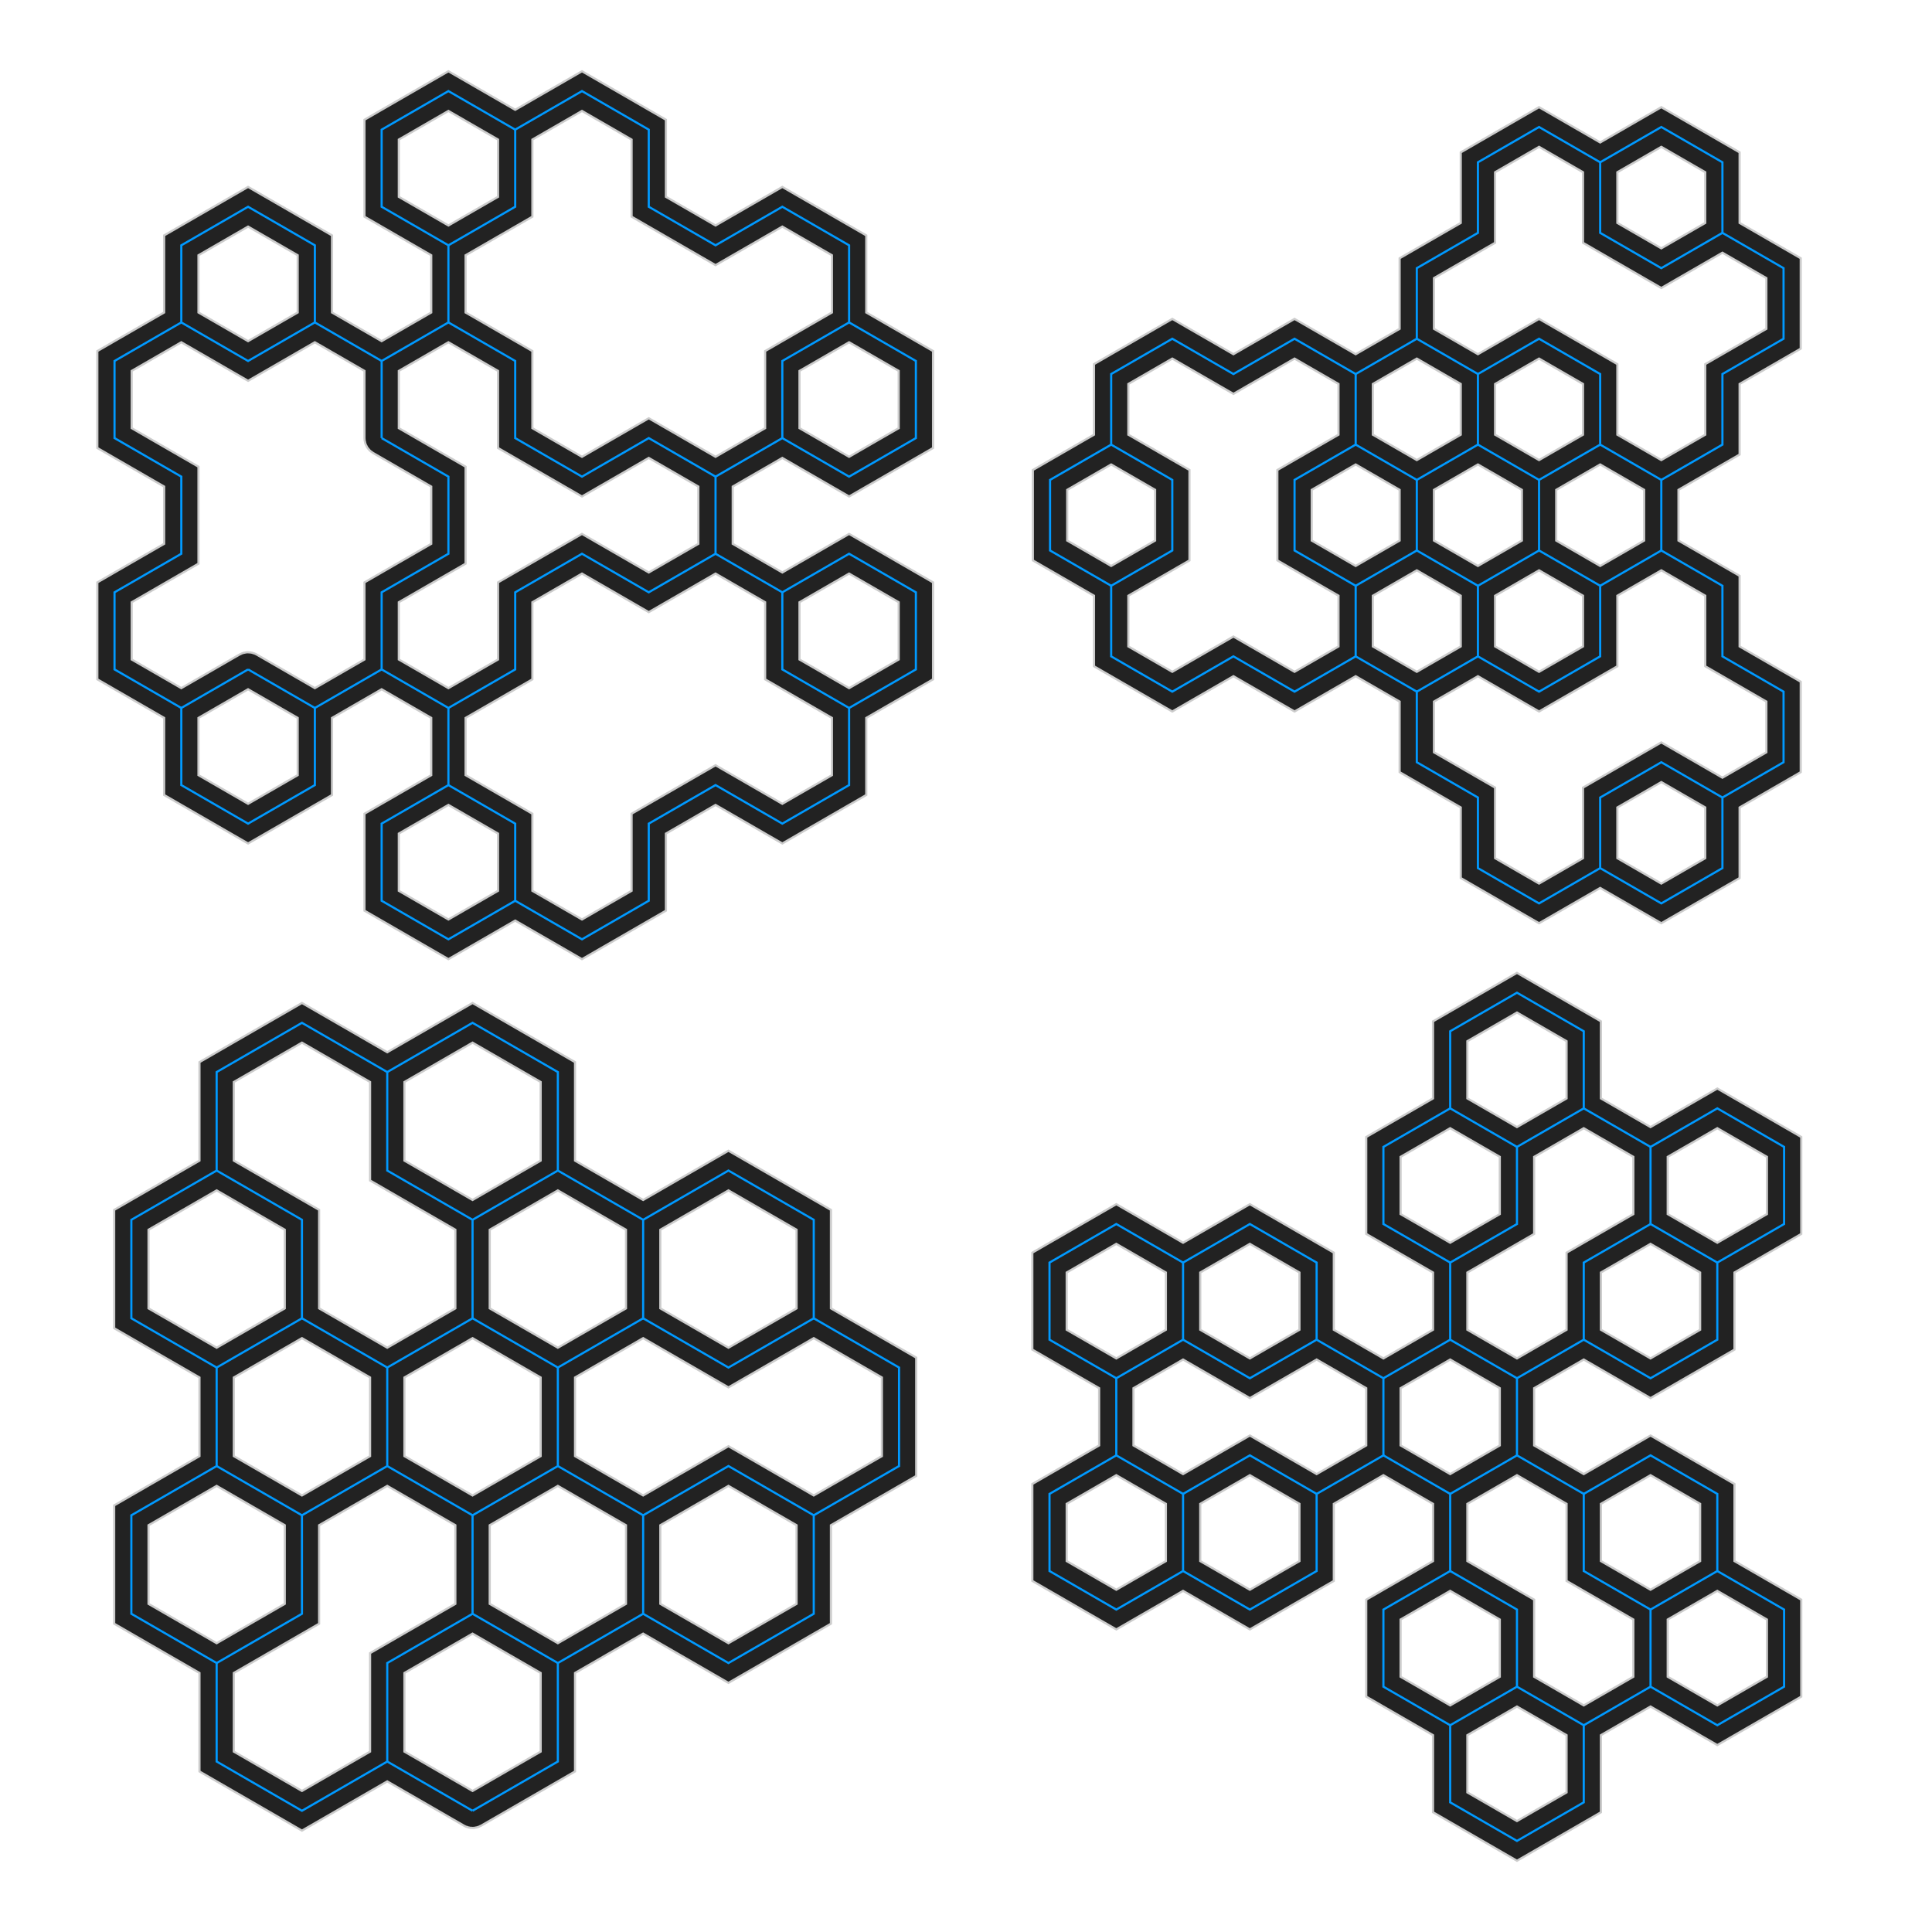 <svg version="1.1" xmlns="http://www.w3.org/2000/svg" xmlns:xlink="http://www.w3.org/1999/xlink" width="900" height="900"><defs/><g><path fill="#222222" stroke="#cccccc" paint-order="fill stroke markers" d=" M 310.217 55.776 L 310.217 91.697 L 333.326 105.039 L 364.434 87.078 L 403.543 109.657 L 403.543 145.579 L 434.651 163.539 L 434.651 208.698 L 395.543 231.277 L 364.434 213.317 L 341.326 226.658 L 341.326 253.342 L 364.434 266.683 L 395.543 248.723 L 434.651 271.302 L 434.651 316.461 L 403.543 334.421 L 403.543 370.343 L 364.434 392.922 L 333.326 374.961 L 310.217 388.303 L 310.217 424.224 L 271.109 446.803 L 240 428.843 L 208.891 446.803 L 169.783 424.224 L 169.783 379.065 L 200.891 361.105 L 200.891 334.421 L 177.783 321.08 L 154.674 334.421 L 154.674 370.343 L 115.566 392.922 L 76.457 370.343 L 76.457 334.421 L 45.349 316.461 L 45.349 271.302 L 76.457 253.342 L 76.457 226.658 L 45.349 208.698 L 45.349 163.539 L 76.457 145.579 L 76.457 109.657 L 115.566 87.078 L 154.674 109.657 L 154.674 145.579 L 177.783 158.92 L 200.891 145.579 L 200.891 118.895 L 169.783 100.935 L 169.783 55.776 L 208.891 33.197 L 240 51.157 L 271.109 33.197 Z M 185.783 388.303 L 185.783 414.986 L 208.891 428.328 L 232 414.986 L 232 388.303 L 208.891 374.961 Z M 302.217 285.159 L 271.109 267.198 L 248 280.54 L 248 316.461 L 216.891 334.421 L 216.891 361.105 L 248 379.065 L 248 414.986 L 271.109 428.328 L 294.217 414.986 L 294.217 379.065 L 333.326 356.486 L 364.434 374.447 L 387.543 361.105 L 387.543 334.421 L 356.434 316.461 L 356.434 280.54 L 333.326 267.198 Z M 92.457 334.421 L 92.457 361.105 L 115.566 374.447 L 138.674 361.105 L 138.674 334.421 L 115.566 321.08 Z M 115.566 177.395 L 84.457 159.435 L 61.349 172.777 L 61.349 199.46 L 92.457 217.421 L 92.457 262.579 L 61.349 280.54 L 61.349 307.223 L 84.457 320.565 L 111.566 304.914 L 112.145 304.67 L 112.699 304.373 L 113.061 304.284 L 113.405 304.139 L 114.027 304.046 L 114.637 303.896 L 115.01 303.899 L 115.38 303.844 L 116.005 303.908 L 116.633 303.914 L 116.994 304.009 L 117.365 304.047 L 117.955 304.264 L 118.563 304.425 L 119.079 304.677 L 119.239 304.735 L 119.336 304.802 L 119.566 304.914 L 146.674 320.565 L 169.783 307.223 L 169.783 271.302 L 200.891 253.342 L 200.891 226.658 L 173.783 211.007 L 173.282 210.628 L 172.748 210.296 L 172.49 210.027 L 172.192 209.801 L 171.801 209.31 L 171.366 208.856 L 171.182 208.531 L 170.95 208.239 L 170.692 207.666 L 170.383 207.119 L 170.285 206.759 L 170.132 206.418 L 170.025 205.799 L 169.861 205.192 L 169.821 204.619 L 169.792 204.451 L 169.801 204.334 L 169.783 204.079 L 169.783 172.777 L 146.674 159.435 Z M 185.783 172.777 L 185.783 199.46 L 216.891 217.421 L 216.891 262.579 L 185.783 280.54 L 185.783 307.223 L 208.891 320.565 L 232 307.223 L 232 271.302 L 271.109 248.723 L 302.217 266.683 L 325.326 253.342 L 325.326 226.658 L 302.217 213.317 L 271.109 231.277 L 232 208.698 L 232 172.777 L 208.891 159.435 Z M 372.434 280.54 L 372.434 307.223 L 395.543 320.565 L 418.651 307.223 L 418.651 280.54 L 395.543 267.198 Z M 248 65.013 L 248 100.935 L 216.891 118.895 L 216.891 145.579 L 248 163.539 L 248 199.46 L 271.109 212.802 L 302.217 194.841 L 333.326 212.802 L 356.434 199.46 L 356.434 163.539 L 387.543 145.579 L 387.543 118.895 L 364.434 105.553 L 333.326 123.514 L 294.217 100.935 L 294.217 65.013 L 271.109 51.672 Z M 372.434 172.777 L 372.434 199.46 L 395.543 212.802 L 418.651 199.46 L 418.651 172.777 L 395.543 159.435 Z M 92.457 118.895 L 92.457 145.579 L 115.566 158.92 L 138.674 145.579 L 138.674 118.895 L 115.566 105.553 Z M 185.783 65.013 L 185.783 91.697 L 208.891 105.039 L 232 91.697 L 232 65.013 L 208.891 51.672 Z" stroke-miterlimit="10"/><path fill="none" stroke="#0099ff" paint-order="fill stroke markers" d=" M 177.783 204.079 L 177.783 168.158 L 208.891 150.197 L 240 168.158 L 240 204.079 L 271.109 222.039 L 302.217 204.079 L 333.326 222.039 L 333.326 257.961 L 302.217 275.921 L 271.109 257.961 L 240 275.921 L 240 311.842 L 208.891 329.803 L 177.783 311.842 L 177.783 275.921 L 208.891 257.961 L 208.891 222.039 L 177.783 204.079" stroke-miterlimit="10"/><path fill="none" stroke="#0099ff" paint-order="fill stroke markers" d=" M 177.783 168.158 L 146.674 150.197 L 115.566 168.158 L 84.457 150.197 L 84.457 114.276 L 115.566 96.316 L 146.674 114.276 L 146.674 150.197" stroke-miterlimit="10"/><path fill="none" stroke="#0099ff" paint-order="fill stroke markers" d=" M 208.891 150.197 L 208.891 114.276 L 177.783 96.316 L 177.783 60.395 L 208.891 42.434 L 240 60.395 L 271.109 42.434 L 302.217 60.395 L 302.217 96.316 L 333.326 114.276 L 364.434 96.316 L 395.543 114.276 L 395.543 150.197 L 426.651 168.158 L 426.651 204.079 L 395.543 222.039 L 364.434 204.079 L 333.326 222.039" stroke-miterlimit="10"/><path fill="none" stroke="#0099ff" paint-order="fill stroke markers" d=" M 208.891 114.276 L 240 96.316 L 240 60.395" stroke-miterlimit="10"/><path fill="none" stroke="#0099ff" paint-order="fill stroke markers" d=" M 395.543 150.197 L 364.434 168.158 L 364.434 204.079" stroke-miterlimit="10"/><path fill="none" stroke="#0099ff" paint-order="fill stroke markers" d=" M 333.326 257.961 L 364.434 275.921 L 395.543 257.961 L 426.651 275.921 L 426.651 311.842 L 395.543 329.803 L 395.543 365.724 L 364.434 383.684 L 333.326 365.724 L 302.217 383.684 L 302.217 419.605 L 271.109 437.566 L 240 419.605 L 208.891 437.566 L 177.783 419.605 L 177.783 383.684 L 208.891 365.724 L 240 383.684 L 240 419.605" stroke-miterlimit="10"/><path fill="none" stroke="#0099ff" paint-order="fill stroke markers" d=" M 395.543 329.803 L 364.434 311.842 L 364.434 275.921" stroke-miterlimit="10"/><path fill="none" stroke="#0099ff" paint-order="fill stroke markers" d=" M 208.891 329.803 L 208.891 365.724" stroke-miterlimit="10"/><path fill="none" stroke="#0099ff" paint-order="fill stroke markers" d=" M 177.783 311.842 L 146.674 329.803 L 146.674 365.724 L 115.566 383.684 L 84.457 365.724 L 84.457 329.803 L 53.349 311.842 L 53.349 275.921 L 84.457 257.961 L 84.457 222.039 L 53.349 204.079 L 53.349 168.158 L 84.457 150.197" stroke-miterlimit="10"/><path fill="none" stroke="#0099ff" paint-order="fill stroke markers" d=" M 146.674 329.803 L 115.566 311.842" stroke-miterlimit="10"/><path fill="none" stroke="#0099ff" paint-order="fill stroke markers" d=" M 115.566 311.842 L 84.457 329.803" stroke-miterlimit="10"/><path fill="#222222" stroke="#cccccc" paint-order="fill stroke markers" d=" M 810.374 70.982 L 810.374 103.862 L 838.848 120.302 L 838.848 162.419 L 810.374 178.859 L 810.374 211.739 L 781.899 228.179 L 781.899 251.821 L 810.374 268.261 L 810.374 301.141 L 838.848 317.581 L 838.848 359.698 L 810.374 376.138 L 810.374 409.018 L 773.899 430.076 L 745.424 413.637 L 716.949 430.076 L 680.475 409.018 L 680.475 376.138 L 652 359.698 L 652 326.818 L 631.525 314.997 L 603.051 331.437 L 574.576 314.997 L 546.101 331.437 L 509.626 310.378 L 509.626 277.499 L 481.152 261.059 L 481.152 218.941 L 509.626 202.501 L 509.626 169.622 L 546.101 148.563 L 574.576 165.003 L 603.051 148.563 L 631.525 165.003 L 652 153.182 L 652 120.302 L 680.475 103.862 L 680.475 70.982 L 716.949 49.924 L 745.424 66.363 L 773.899 49.924 Z M 753.424 277.499 L 753.424 310.378 L 716.949 331.437 L 688.475 314.997 L 668 326.818 L 668 350.46 L 696.475 366.9 L 696.475 399.78 L 716.949 411.601 L 737.424 399.78 L 737.424 366.9 L 773.899 345.842 L 802.374 362.282 L 822.848 350.46 L 822.848 326.818 L 794.374 310.378 L 794.374 277.499 L 773.899 265.678 Z M 753.424 376.138 L 753.424 399.78 L 773.899 411.601 L 794.374 399.78 L 794.374 376.138 L 773.899 364.317 Z M 574.576 183.478 L 546.101 167.038 L 525.626 178.859 L 525.626 202.501 L 554.101 218.941 L 554.101 261.059 L 525.626 277.499 L 525.626 301.141 L 546.101 312.962 L 574.576 296.522 L 603.051 312.962 L 623.525 301.141 L 623.525 277.499 L 595.051 261.059 L 595.051 218.941 L 623.525 202.501 L 623.525 178.859 L 603.051 167.038 Z M 639.525 277.499 L 639.525 301.141 L 660 312.962 L 680.475 301.141 L 680.475 277.499 L 660 265.678 Z M 696.475 277.499 L 696.475 301.141 L 716.949 312.962 L 737.424 301.141 L 737.424 277.499 L 716.949 265.678 Z M 497.152 228.179 L 497.152 251.821 L 517.626 263.642 L 538.101 251.821 L 538.101 228.179 L 517.626 216.358 Z M 611.051 228.179 L 611.051 251.821 L 631.525 263.642 L 652 251.821 L 652 228.179 L 631.525 216.358 Z M 668 228.179 L 668 251.821 L 688.475 263.642 L 708.949 251.821 L 708.949 228.179 L 688.475 216.358 Z M 724.949 228.179 L 724.949 251.821 L 745.424 263.642 L 765.899 251.821 L 765.899 228.179 L 745.424 216.358 Z M 639.525 178.859 L 639.525 202.501 L 660 214.322 L 680.475 202.501 L 680.475 178.859 L 660 167.038 Z M 696.475 178.859 L 696.475 202.501 L 716.949 214.322 L 737.424 202.501 L 737.424 178.859 L 716.949 167.038 Z M 696.475 80.22 L 696.475 113.1 L 668 129.54 L 668 153.182 L 688.475 165.003 L 716.949 148.563 L 753.424 169.622 L 753.424 202.501 L 773.899 214.322 L 794.374 202.501 L 794.374 169.622 L 822.848 153.182 L 822.848 129.54 L 802.374 117.718 L 773.899 134.158 L 737.424 113.1 L 737.424 80.22 L 716.949 68.399 Z M 753.424 80.22 L 753.424 103.862 L 773.899 115.683 L 794.374 103.862 L 794.374 80.22 L 773.899 68.399 Z" stroke-miterlimit="10"/><path fill="none" stroke="#0099ff" paint-order="fill stroke markers" d=" M 802.374 371.519 L 802.374 404.399 L 773.899 420.839 L 745.424 404.399 L 745.424 371.519 L 773.899 355.079 L 802.374 371.519 L 830.848 355.079 L 830.848 322.199 L 802.374 305.76 L 802.374 272.88 L 773.899 256.44 L 773.899 223.56 L 745.424 207.12 L 716.949 223.56 L 716.949 256.44 L 688.475 272.88 L 660 256.44 L 631.525 272.88 L 603.051 256.44 L 603.051 223.56 L 631.525 207.12 L 660 223.56 L 688.475 207.12 L 688.475 174.24 L 716.949 157.801 L 745.424 174.24 L 745.424 207.12" stroke-miterlimit="10"/><path fill="none" stroke="#0099ff" paint-order="fill stroke markers" d=" M 688.475 207.12 L 716.949 223.56" stroke-miterlimit="10"/><path fill="none" stroke="#0099ff" paint-order="fill stroke markers" d=" M 716.949 256.44 L 745.424 272.88 L 745.424 305.76 L 716.949 322.199 L 688.475 305.76 L 688.475 272.88" stroke-miterlimit="10"/><path fill="none" stroke="#0099ff" paint-order="fill stroke markers" d=" M 745.424 272.88 L 773.899 256.44" stroke-miterlimit="10"/><path fill="none" stroke="#0099ff" paint-order="fill stroke markers" d=" M 773.899 223.56 L 802.374 207.12 L 802.374 174.24 L 830.848 157.801 L 830.848 124.921 L 802.374 108.481 L 773.899 124.921 L 745.424 108.481 L 745.424 75.601 L 716.949 59.161 L 688.475 75.601 L 688.475 108.481 L 660 124.921 L 660 157.801 L 631.525 174.24 L 603.051 157.801 L 574.576 174.24 L 546.101 157.801 L 517.626 174.24 L 517.626 207.12 L 546.101 223.56 L 546.101 256.44 L 517.626 272.88 L 517.626 305.76 L 546.101 322.199 L 574.576 305.76 L 603.051 322.199 L 631.525 305.76 L 660 322.199 L 660 355.079 L 688.475 371.519 L 688.475 404.399 L 716.949 420.839 L 745.424 404.399" stroke-miterlimit="10"/><path fill="none" stroke="#0099ff" paint-order="fill stroke markers" d=" M 745.424 75.601 L 773.899 59.161 L 802.374 75.601 L 802.374 108.481" stroke-miterlimit="10"/><path fill="none" stroke="#0099ff" paint-order="fill stroke markers" d=" M 631.525 174.24 L 631.525 207.12" stroke-miterlimit="10"/><path fill="none" stroke="#0099ff" paint-order="fill stroke markers" d=" M 660 256.44 L 660 223.56" stroke-miterlimit="10"/><path fill="none" stroke="#0099ff" paint-order="fill stroke markers" d=" M 688.475 174.24 L 660 157.801" stroke-miterlimit="10"/><path fill="none" stroke="#0099ff" paint-order="fill stroke markers" d=" M 517.626 272.88 L 489.152 256.44 L 489.152 223.56 L 517.626 207.12" stroke-miterlimit="10"/><path fill="none" stroke="#0099ff" paint-order="fill stroke markers" d=" M 660 322.199 L 688.475 305.76" stroke-miterlimit="10"/><path fill="none" stroke="#0099ff" paint-order="fill stroke markers" d=" M 631.525 272.88 L 631.525 305.76" stroke-miterlimit="10"/><path fill="#222222" stroke="#cccccc" paint-order="fill stroke markers" d=" M 180.396 490.171 L 220.132 467.23 L 267.868 494.79 L 267.868 540.673 L 299.604 558.996 L 339.34 536.055 L 387.076 563.615 L 387.076 609.498 L 426.812 632.44 L 426.812 687.56 L 387.076 710.502 L 387.076 756.385 L 339.34 783.945 L 299.604 761.004 L 267.868 779.327 L 267.868 825.21 L 224.132 850.461 L 223.553 850.705 L 222.999 851.001 L 222.636 851.09 L 222.292 851.235 L 221.671 851.328 L 221.061 851.478 L 220.687 851.475 L 220.318 851.53 L 219.693 851.467 L 219.065 851.461 L 218.704 851.365 L 218.332 851.328 L 217.743 851.111 L 217.135 850.95 L 216.619 850.698 L 216.459 850.639 L 216.362 850.573 L 216.132 850.461 L 180.396 829.829 L 140.66 852.77 L 92.924 825.21 L 92.924 779.327 L 53.188 756.385 L 53.188 701.264 L 92.924 678.323 L 92.924 641.677 L 53.188 618.736 L 53.188 563.615 L 92.924 540.673 L 92.924 494.79 L 140.66 467.23 Z M 148.66 710.502 L 148.66 756.385 L 108.924 779.327 L 108.924 815.972 L 140.66 834.295 L 172.396 815.972 L 172.396 770.089 L 212.132 747.147 L 212.132 710.502 L 180.396 692.179 Z M 188.396 779.327 L 188.396 815.972 L 220.132 834.295 L 251.868 815.972 L 251.868 779.327 L 220.132 761.004 Z M 69.188 710.502 L 69.188 747.147 L 100.924 765.47 L 132.66 747.147 L 132.66 710.502 L 100.924 692.179 Z M 228.132 710.502 L 228.132 747.147 L 259.868 765.47 L 291.604 747.147 L 291.604 710.502 L 259.868 692.179 Z M 307.604 710.502 L 307.604 747.147 L 339.34 765.47 L 371.076 747.147 L 371.076 710.502 L 339.34 692.179 Z M 108.924 641.677 L 108.924 678.323 L 140.66 696.646 L 172.396 678.323 L 172.396 641.677 L 140.66 623.354 Z M 188.396 641.677 L 188.396 678.323 L 220.132 696.646 L 251.868 678.323 L 251.868 641.677 L 220.132 623.354 Z M 339.34 646.296 L 299.604 623.354 L 267.868 641.677 L 267.868 678.323 L 299.604 696.646 L 339.34 673.704 L 379.076 696.646 L 410.812 678.323 L 410.812 641.677 L 379.076 623.354 Z M 69.188 572.853 L 69.188 609.498 L 100.924 627.821 L 132.66 609.498 L 132.66 572.853 L 100.924 554.53 Z M 108.924 504.028 L 108.924 540.673 L 148.66 563.615 L 148.66 609.498 L 180.396 627.821 L 212.132 609.498 L 212.132 572.853 L 172.396 549.911 L 172.396 504.028 L 140.66 485.705 Z M 228.132 572.853 L 228.132 609.498 L 259.868 627.821 L 291.604 609.498 L 291.604 572.853 L 259.868 554.53 Z M 307.604 572.853 L 307.604 609.498 L 339.34 627.821 L 371.076 609.498 L 371.076 572.853 L 339.34 554.53 Z M 188.396 504.028 L 188.396 540.673 L 220.132 558.996 L 251.868 540.673 L 251.868 504.028 L 220.132 485.705 Z" stroke-miterlimit="10"/><path fill="none" stroke="#0099ff" paint-order="fill stroke markers" d=" M 180.396 682.942 L 140.66 705.883 L 140.66 751.766 L 100.924 774.708 L 61.188 751.766 L 61.188 705.883 L 100.924 682.942 L 100.924 637.058 L 140.66 614.117 L 180.396 637.058 L 180.396 682.942 L 220.132 705.883 L 259.868 682.942 L 259.868 637.058 L 220.132 614.117 L 180.396 637.058" stroke-miterlimit="10"/><path fill="none" stroke="#0099ff" paint-order="fill stroke markers" d=" M 220.132 614.117 L 220.132 568.234 L 180.396 545.292 L 180.396 499.409 L 140.66 476.467 L 100.924 499.409 L 100.924 545.292 L 140.66 568.234 L 140.66 614.117" stroke-miterlimit="10"/><path fill="none" stroke="#0099ff" paint-order="fill stroke markers" d=" M 220.132 568.234 L 259.868 545.292 L 299.604 568.234 L 299.604 614.117 L 259.868 637.058" stroke-miterlimit="10"/><path fill="none" stroke="#0099ff" paint-order="fill stroke markers" d=" M 299.604 568.234 L 339.34 545.292 L 379.076 568.234 L 379.076 614.117 L 339.34 637.058 L 299.604 614.117" stroke-miterlimit="10"/><path fill="none" stroke="#0099ff" paint-order="fill stroke markers" d=" M 100.924 774.708 L 100.924 820.591 L 140.66 843.533 L 180.396 820.591 L 180.396 774.708 L 220.132 751.766 L 220.132 705.883" stroke-miterlimit="10"/><path fill="none" stroke="#0099ff" paint-order="fill stroke markers" d=" M 180.396 499.409 L 220.132 476.467 L 259.868 499.409 L 259.868 545.292" stroke-miterlimit="10"/><path fill="none" stroke="#0099ff" paint-order="fill stroke markers" d=" M 140.66 705.883 L 100.924 682.942" stroke-miterlimit="10"/><path fill="none" stroke="#0099ff" paint-order="fill stroke markers" d=" M 100.924 637.058 L 61.188 614.117 L 61.188 568.234 L 100.924 545.292" stroke-miterlimit="10"/><path fill="none" stroke="#0099ff" paint-order="fill stroke markers" d=" M 259.868 682.942 L 299.604 705.883 L 299.604 751.766 L 259.868 774.708 L 220.132 751.766" stroke-miterlimit="10"/><path fill="none" stroke="#0099ff" paint-order="fill stroke markers" d=" M 299.604 705.883 L 339.34 682.942 L 379.076 705.883 L 379.076 751.766 L 339.34 774.708 L 299.604 751.766" stroke-miterlimit="10"/><path fill="none" stroke="#0099ff" paint-order="fill stroke markers" d=" M 379.076 705.883 L 418.812 682.942 L 418.812 637.058 L 379.076 614.117" stroke-miterlimit="10"/><path fill="none" stroke="#0099ff" paint-order="fill stroke markers" d=" M 259.868 774.708 L 259.868 820.591 L 220.132 843.533" stroke-miterlimit="10"/><path fill="none" stroke="#0099ff" paint-order="fill stroke markers" d=" M 220.132 843.533 L 180.396 820.591" stroke-miterlimit="10"/><path fill="#222222" stroke="#cccccc" paint-order="fill stroke markers" d=" M 745.771 475.776 L 745.771 511.697 L 768.88 525.039 L 799.988 507.078 L 839.097 529.657 L 839.097 574.816 L 807.988 592.777 L 807.988 628.698 L 768.88 651.277 L 737.771 633.317 L 714.663 646.658 L 714.663 673.342 L 737.771 686.683 L 768.88 668.723 L 807.988 691.302 L 807.988 727.223 L 839.097 745.184 L 839.097 790.343 L 799.988 812.922 L 768.88 794.961 L 745.771 808.303 L 745.771 844.224 L 706.663 866.803 L 667.554 844.224 L 667.554 808.303 L 636.446 790.343 L 636.446 745.184 L 667.554 727.223 L 667.554 700.54 L 644.446 687.198 L 621.337 700.54 L 621.337 736.461 L 582.229 759.04 L 551.12 741.08 L 520.012 759.04 L 480.903 736.461 L 480.903 691.302 L 512.012 673.342 L 512.012 646.658 L 480.903 628.698 L 480.903 583.539 L 520.012 560.96 L 551.12 578.92 L 582.229 560.96 L 621.337 583.539 L 621.337 619.46 L 644.446 632.802 L 667.554 619.46 L 667.554 592.777 L 636.446 574.816 L 636.446 529.657 L 667.554 511.697 L 667.554 475.776 L 706.663 453.197 Z M 683.554 808.303 L 683.554 834.986 L 706.663 848.328 L 729.771 834.986 L 729.771 808.303 L 706.663 794.961 Z M 652.446 754.421 L 652.446 781.105 L 675.554 794.447 L 698.663 781.105 L 698.663 754.421 L 675.554 741.08 Z M 683.554 700.54 L 683.554 727.223 L 714.663 745.184 L 714.663 781.105 L 737.771 794.447 L 760.88 781.105 L 760.88 754.421 L 729.771 736.461 L 729.771 700.54 L 706.663 687.198 Z M 776.88 754.421 L 776.88 781.105 L 799.988 794.447 L 823.097 781.105 L 823.097 754.421 L 799.988 741.08 Z M 496.903 700.54 L 496.903 727.223 L 520.012 740.565 L 543.12 727.223 L 543.12 700.54 L 520.012 687.198 Z M 559.12 700.54 L 559.12 727.223 L 582.229 740.565 L 605.337 727.223 L 605.337 700.54 L 582.229 687.198 Z M 745.771 700.54 L 745.771 727.223 L 768.88 740.565 L 791.988 727.223 L 791.988 700.54 L 768.88 687.198 Z M 582.229 651.277 L 551.12 633.317 L 528.012 646.658 L 528.012 673.342 L 551.12 686.683 L 582.229 668.723 L 613.337 686.683 L 636.446 673.342 L 636.446 646.658 L 613.337 633.317 Z M 652.446 646.658 L 652.446 673.342 L 675.554 686.683 L 698.663 673.342 L 698.663 646.658 L 675.554 633.317 Z M 496.903 592.777 L 496.903 619.46 L 520.012 632.802 L 543.12 619.46 L 543.12 592.777 L 520.012 579.435 Z M 559.12 592.777 L 559.12 619.46 L 582.229 632.802 L 605.337 619.46 L 605.337 592.777 L 582.229 579.435 Z M 714.663 538.895 L 714.663 574.816 L 683.554 592.777 L 683.554 619.46 L 706.663 632.802 L 729.771 619.46 L 729.771 583.539 L 760.88 565.579 L 760.88 538.895 L 737.771 525.553 Z M 745.771 592.777 L 745.771 619.46 L 768.88 632.802 L 791.988 619.46 L 791.988 592.777 L 768.88 579.435 Z M 652.446 538.895 L 652.446 565.579 L 675.554 578.92 L 698.663 565.579 L 698.663 538.895 L 675.554 525.553 Z M 776.88 538.895 L 776.88 565.579 L 799.988 578.92 L 823.097 565.579 L 823.097 538.895 L 799.988 525.553 Z M 683.554 485.014 L 683.554 511.697 L 706.663 525.039 L 729.771 511.697 L 729.771 485.014 L 706.663 471.672 Z" stroke-miterlimit="10"/><path fill="none" stroke="#0099ff" paint-order="fill stroke markers" d=" M 551.12 731.842 L 520.012 749.803 L 488.903 731.842 L 488.903 695.921 L 520.012 677.961 L 551.12 695.921 L 551.12 731.842 L 582.229 749.803 L 613.337 731.842 L 613.337 695.921 L 644.446 677.961 L 644.446 642.039 L 613.337 624.079 L 582.229 642.039 L 551.12 624.079 L 520.012 642.039 L 520.012 677.961" stroke-miterlimit="10"/><path fill="none" stroke="#0099ff" paint-order="fill stroke markers" d=" M 613.337 624.079 L 613.337 588.158 L 582.229 570.197 L 551.12 588.158 L 551.12 624.079" stroke-miterlimit="10"/><path fill="none" stroke="#0099ff" paint-order="fill stroke markers" d=" M 520.012 642.039 L 488.903 624.079 L 488.903 588.158 L 520.012 570.197 L 551.12 588.158" stroke-miterlimit="10"/><path fill="none" stroke="#0099ff" paint-order="fill stroke markers" d=" M 551.12 695.921 L 582.229 677.961 L 613.337 695.921" stroke-miterlimit="10"/><path fill="none" stroke="#0099ff" paint-order="fill stroke markers" d=" M 644.446 677.961 L 675.554 695.921 L 675.554 731.842 L 644.446 749.803 L 644.446 785.724 L 675.554 803.684 L 706.663 785.724 L 737.771 803.684 L 737.771 839.605 L 706.663 857.566 L 675.554 839.605 L 675.554 803.684" stroke-miterlimit="10"/><path fill="none" stroke="#0099ff" paint-order="fill stroke markers" d=" M 675.554 731.842 L 706.663 749.803 L 706.663 785.724" stroke-miterlimit="10"/><path fill="none" stroke="#0099ff" paint-order="fill stroke markers" d=" M 737.771 803.684 L 768.88 785.724 L 768.88 749.803 L 737.771 731.842 L 737.771 695.921 L 706.663 677.961 L 706.663 642.039 L 737.771 624.079 L 768.88 642.039 L 799.988 624.079 L 799.988 588.158 L 768.88 570.197 L 768.88 534.276 L 799.988 516.316 L 831.097 534.276 L 831.097 570.197 L 799.988 588.158" stroke-miterlimit="10"/><path fill="none" stroke="#0099ff" paint-order="fill stroke markers" d=" M 768.88 749.803 L 799.988 731.842 L 799.988 695.921 L 768.88 677.961 L 737.771 695.921" stroke-miterlimit="10"/><path fill="none" stroke="#0099ff" paint-order="fill stroke markers" d=" M 799.988 731.842 L 831.097 749.803 L 831.097 785.724 L 799.988 803.684 L 768.88 785.724" stroke-miterlimit="10"/><path fill="none" stroke="#0099ff" paint-order="fill stroke markers" d=" M 706.663 677.961 L 675.554 695.921" stroke-miterlimit="10"/><path fill="none" stroke="#0099ff" paint-order="fill stroke markers" d=" M 737.771 624.079 L 737.771 588.158 L 768.88 570.197" stroke-miterlimit="10"/><path fill="none" stroke="#0099ff" paint-order="fill stroke markers" d=" M 768.88 534.276 L 737.771 516.316 L 706.663 534.276 L 706.663 570.197 L 675.554 588.158 L 675.554 624.079 L 644.446 642.039" stroke-miterlimit="10"/><path fill="none" stroke="#0099ff" paint-order="fill stroke markers" d=" M 706.663 534.276 L 675.554 516.316 L 644.446 534.276 L 644.446 570.197 L 675.554 588.158" stroke-miterlimit="10"/><path fill="none" stroke="#0099ff" paint-order="fill stroke markers" d=" M 675.554 516.316 L 675.554 480.395 L 706.663 462.434 L 737.771 480.395 L 737.771 516.316" stroke-miterlimit="10"/><path fill="none" stroke="#0099ff" paint-order="fill stroke markers" d=" M 675.554 624.079 L 706.663 642.039" stroke-miterlimit="10"/></g></svg>